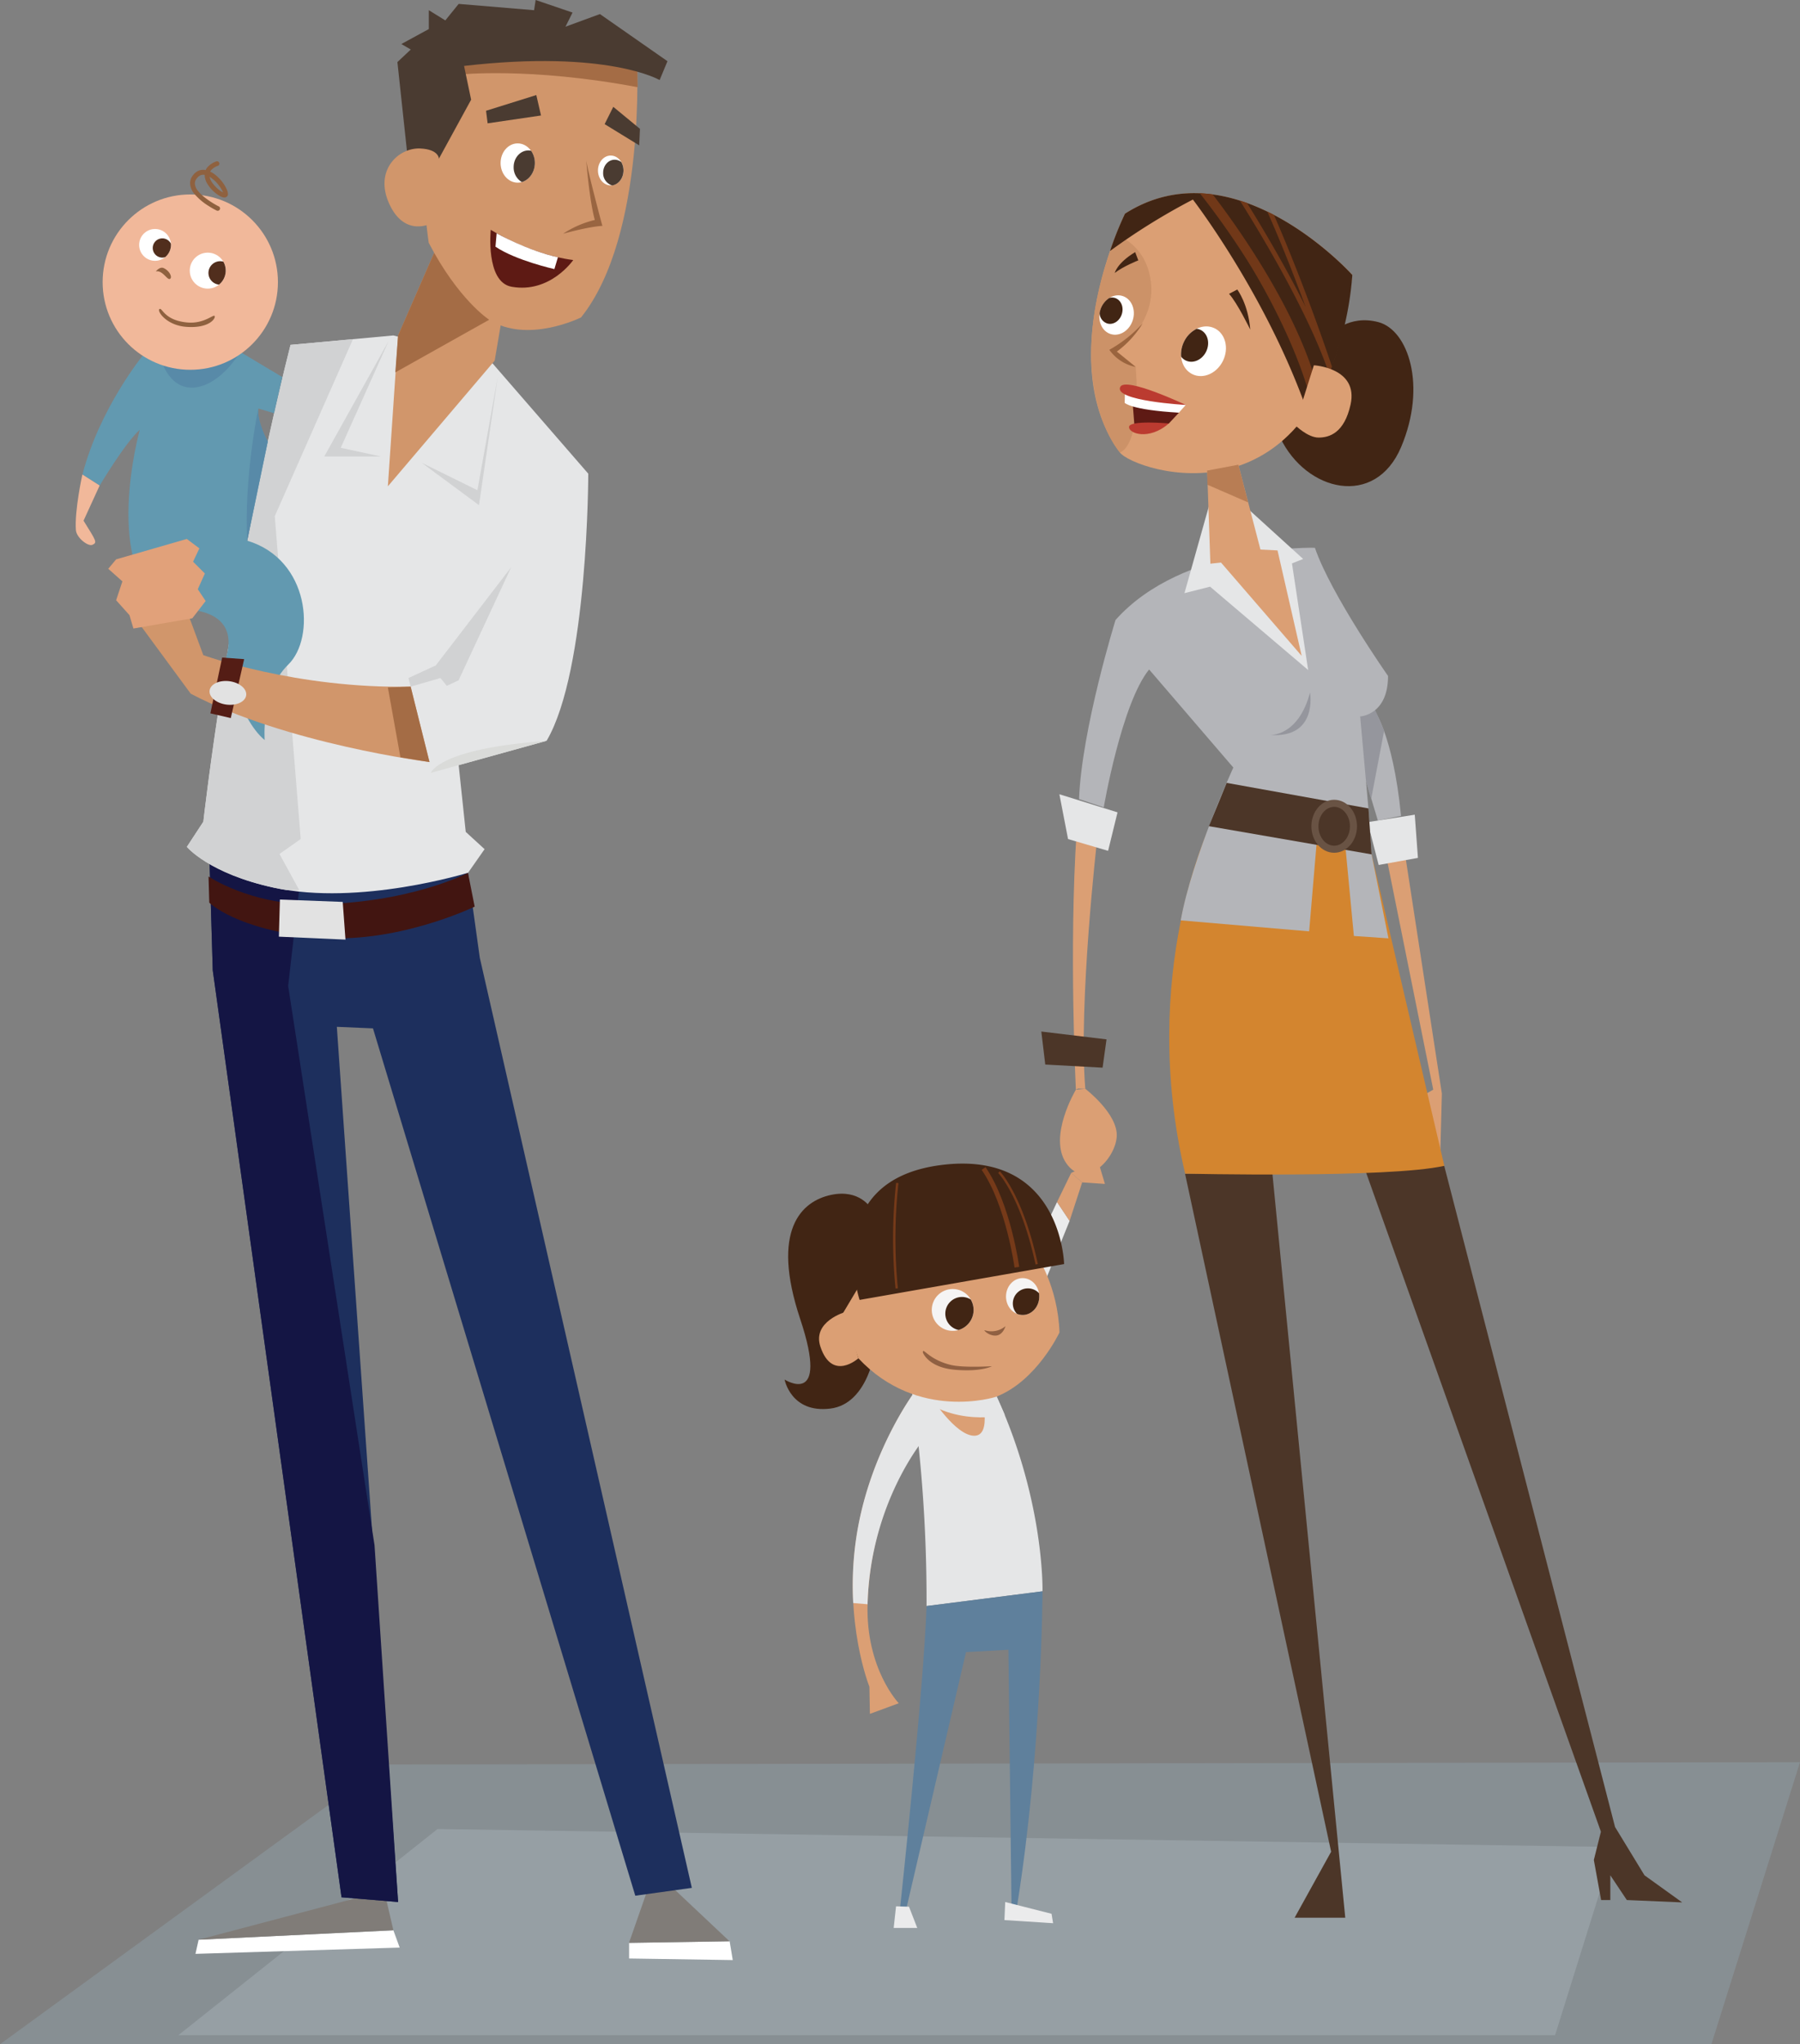 <svg xmlns="http://www.w3.org/2000/svg" viewBox="0 0 763.96 867.35"><rect x="0" y="0" width="763.96" height="867.35" fill="#808080" stroke="none"/><defs><clipPath id="a" transform="translate(436 -72.03)"><path d="M41.46 162.7a143.75 143.75 0 0 0-6.34 15.83 270 270 0 0 1 35.17-21.83s31.57 40.87 49 91.17c0 0 16-23.17 18.67-59.17.04 0-49.96-55.7-96.5-26z" fill="none"/></clipPath></defs><g style="isolation:isolate"><path fill="#878f93" d="M726.36 867.35l37.6-119.68-601 1L0 867.35h726.36"/><path fill="#969fa4" d="M660.01 863.51l24.95-79.84-499.28-7.64-109.99 87.48h584.32"/><path d="M267 824.33v6.64l44 .67-1.33-8c-2.04.03-42.67.69-42.67.69zM166.96 819l2.67 7.33L82.96 829l1.34-6 82.66-4" fill="#fff"/><path fill="#807c78" d="M274.71 802.17l-7.75 22.16 42.67-.66-24.42-23-10.5 1.5M84.3 823l66.54-17.58 13.12.62 3 12.96-82.66 4"/><path fill="#1d2f5d" d="M198.62 370.33l5.01 36 90 394.67-24 3.33-111.33-368-15.34-.66 26 371.33-24-2L90.3 411.67l-1.34-45.34 109.66 4"/><path fill="#141544" d="M126.95 377.67l-4.65 40.66 36.66 237.34 10 151.33-24-2L90.3 411.67l-1.34-45.34 37.99 11.34"/><path d="M201.46 384.67s-33.89 16.45-67.83 13c-33.63-3.41-44.81-14.7-44.81-14.7l-.31-11.07s17.53 11.83 43.78 11.78c41.12-.09 66.33-13.33 66.33-13.33z" fill="#421511"/><path fill="#e2e2e2" d="M146.63 398.67l-1.17-16-26.66-1-.44 15.75 28.27 1.25"/><path d="M123.28 146.33l43.67-4L208 152.97l41.67 48s0 83.33-17.67 113.33l-37.33 10.33 3 28.33 8 7.33-7 10s-46 14.22-82.33 6.33c-27.67-6-37-17.33-37-17.33l7-10.67s11-99 37-202.33" fill="#e5e6e7"/><path fill="#d1d2d3" d="M173.37 287.67l.92 3.66 12.66-3.66 2.67 3.33 5-2.33 22.33-48-32 41.66-11.58 5.34m-8.42-143l-27.33 49h24l-17-3.67 20.33-45.33m14 51.66l24.34 18 8-54.66-8.67 48.33-23.67-11.67"/><path d="M182.87 327.92s3-10.25 49.08-13.58z" fill="#dadbd9"/><path d="M118.62 362.33l9-6.33-11-137 33.19-75.1-26.53 2.43c-26 103.33-37 202.33-37 202.33l-7 10.67s9.33 11.33 37 17.33q2.66.58 5.39 1H127z" fill="#d1d2d3"/><path fill="#d1966b" d="M213.29 133.33L209.96 153l-45.34 53.33 4.34-64 16-36.66 28.33 27.66"/><path fill="#a46c45" d="M207.62 135.67L167.79 158l1.17-15.67 16-36.66 28.33 27.66-5.67 2.34"/><path d="M270.29 23.67s4.33 76-23.67 111c0 0-22.67 11.33-39 1 0 0-13-8.33-25.67-32.67 0 0-11.26-80.28 2.33-83 1.72-.33 86.01 3.67 86.01 3.67z" fill="#d1966b"/><path d="M194.62 31.67s30-3.33 76 5.33l-.17-9s-33.17-7.33-75.83-.33v4z" fill="#a46c45"/><path d="M248.79 67.83s1.33 17.17 3.67 25.5A42 42 0 0 0 239 99.17s10.67-3 16.67-3.33c-.05-.01-6.55-24.51-6.88-28.01z" fill="#996541"/><ellipse cx="219.71" cy="69.17" rx="7.25" ry="8.33" fill="#fff"/><ellipse cx="259.21" cy="72.33" rx="5.42" ry="6.33" fill="#fff"/><path d="M227 69.17a9.09 9.09 0 0 0-1.59-5.21 5.55 5.55 0 0 0-1.16-.13c-3.45 0-6.25 3.17-6.25 7.08a7.22 7.22 0 0 0 3.47 6.34c3.12-.88 5.53-4.16 5.53-8.08zm37.62 3.16a7.08 7.08 0 0 0-.93-3.55 4.46 4.46 0 0 0-2.84-1c-2.69 0-4.86 2.47-4.86 5.51a5.4 5.4 0 0 0 3.81 5.38c2.71-.39 4.82-3.07 4.82-6.34z" fill="#4a3b31"/><path d="M208.29 97.5s16.67 10.5 35 12.83c0 0-9.77 14.27-26.17 11.33-11.12-1.99-8.83-24.16-8.83-24.16z" fill="#5e1a14"/><path d="M235.29 114.17s-16.29-3.62-25-9.5l.5-5.67s13 7.29 26 10.17z" fill="#fff"/><path d="M283.29 25.97l-3.33 8s-22-13-83-6l3 14.33-13.67 25-13.29-.63-4.33-40.33 5.67-5.33-4-2.33L182 12.33v-8l7 4.33 5.67-7 32 2.67.67-4.33L243 5.33l-3 6 14.62-5.36z" fill="#4a3b31"/><path fill="#4a3b31" d="M206.29 47l.67 5.33L229.62 49l-2-8.67L206.29 47m50.33 5.67l3.67-7.34 11.33 9.34-.33 7-14.67-9"/><path d="M183.29 94.67s-11.33 6.33-18-8 3.79-24.05 13-23.67c8 .33 8 4.33 8 4.33z" fill="#d1966b"/><path d="M61 150.33s-18.67 22.67-26 51l7.33 4.67s10.67-18 17-23.67c0 0-16.67 59.67 12 76.33 0 0 31.67-4 24.67 20.33 0 0 5 25.67 16.33 35 0 0-1.67-20.67 10-32s9.27-44.58-17.4-52.58l8.73-42.08s-4.67-7.67-4-14l6.67 2 3.5-15.33L102 149.33z" fill="#6299b0"/><path d="M68.63 153.33s3.67 12.67 14.67 11 18.67-15 18.67-15z" fill="#588aa8"/><circle cx="80.76" cy="119.7" r="37.2" fill="#f1b89a"/><path d="M39.21 231.17c2.25-1 1.5-1.75-3.75-10.25L42.29 206l-7.33-4.67s-3.38 15.34-2.75 23.58c.25 3.26 5.18 7.06 7 6.26z" fill="#f1b89a"/><circle cx="88.17" cy="114.83" r="7.63" fill="#fff"/><circle cx="65.8" cy="103.91" r="6.75" fill="#fff"/><path d="M88.47 115.82a5 5 0 0 0 4.47 4.95 7.61 7.61 0 0 0 2.85-5.94 7.58 7.58 0 0 0-1-3.81 5 5 0 0 0-1.29-.19 5 5 0 0 0-5.03 4.99zm-15.95-12.47a4.07 4.07 0 0 0-3.61-2.21 4.08 4.08 0 0 0-4.08 4.08 4.08 4.08 0 0 0 4.08 4.08 4 4 0 0 0 1.2-.2 6.74 6.74 0 0 0 2.44-5.19c0-.18-.02-.37-.03-.56z" fill="#512e1d"/><path d="M67.63 131.17c-1 .83 2.92 6.83 11.33 7.5 9.48.75 12.5-3.33 12.17-4.5s-4.2 3.26-11.5 2.67c-10.17-.87-10.78-6.69-12-5.67zm-1.5-16s1.67-2.17 3.33-1.42c2.47 1.11 3.83 3.92 2.67 4.58s-3.13-3.83-6-3.16zM92.9 87.6l-.11-.05a37.12 37.12 0 0 1-5.57-3.52A17.46 17.46 0 0 1 84 80.97a5.4 5.4 0 0 1-1.29-3.14 3.42 3.42 0 0 1 .82-2.17 4.23 4.23 0 0 1 1.38-1.19 3 3 0 0 1 1.4-.33 5.56 5.56 0 0 1 2.85 1 15.06 15.06 0 0 1 4 3.89 13 13 0 0 1 1.23 2 3.61 3.61 0 0 1 .4 1.26l1 .19-1-.2.57.11-.32-.47a.61.61 0 0 0-.25.36l.57.11-.32-.47.29.43-.13-.51-.16.08.29.43-.13-.51.05.2v-.21h-.05l.05.2v-.21a1.54 1.54 0 0 1-.45-.13 8.24 8.24 0 0 1-1.75-1.06 13.94 13.94 0 0 1-2.89-3 6.26 6.26 0 0 1-1.3-3.41 3 3 0 0 1 .73-2 6.85 6.85 0 0 1 2.88-1.86 1 1 0 0 0 .57-1.29 1 1 0 0 0-1.29-.57 8.78 8.78 0 0 0-3.7 2.45 5 5 0 0 0-1.18 3.26 7.38 7.38 0 0 0 1 3.55 15 15 0 0 0 3.62 4.17 12.28 12.28 0 0 0 1.94 1.31 6.13 6.13 0 0 0 .9.39 2.9 2.9 0 0 0 .91.17 1.59 1.59 0 0 0 .9-.26 1.42 1.42 0 0 0 .59-.9 2.24 2.24 0 0 0 0-.42 4.19 4.19 0 0 0-.28-1.38 16.43 16.43 0 0 0-3.76-5.5 14 14 0 0 0-3-2.29 7.15 7.15 0 0 0-3.45-1 5 5 0 0 0-2.31.55 6.21 6.21 0 0 0-2 1.73 5.43 5.43 0 0 0-1.25 3.41 7.56 7.56 0 0 0 1.89 4.6 25 25 0 0 0 5.89 5 38.29 38.29 0 0 0 3.49 2 1 1 0 0 0 1.34-.46 1 1 0 0 0-.46-1.34z" fill="#8f613f"/><path d="M109.63 173.33s-6.06 28.42-4.73 56.08l8.73-42.08s-4.63-8.66-4-14z" fill="#588aa8"/><path d="M174.28 291.33l8 32s-60.67-7.67-101.33-29l-22.33-30.36 21-4 6.67 18s39.71 14.36 87.99 13.36z" fill="#d1966b"/><path fill="#a46c45" d="M164.62 291.67l5.33 29.66 12.34 2-8-32-9.67.34"/><path fill="#541d15" d="M103.62 279.67l-5.67 25-8.66-2 5-23.67 9.33.67"/><ellipse cx="-340.88" cy="367.7" rx="5" ry="7.83" transform="rotate(-82.53 -164.08 81.48)" fill="#e2e2e2"/><path fill="#e1a17a" d="M49.29 237.33l30-8.66 5.33 4-2.67 5.66 5 5-3 6.67 3.34 5-5.67 7.33-25 4.34-1.67-5.67-5.66-6.33 2.66-8-6-5.34 3.34-4"/><path fill="#ebebec" d="M442.63 546l11.33-28-5.33-8-12.33 26.33 6.33 9.67"/><path fill="#db9f74" d="M454.63 497.67l4.67 4-5.34 16.33-5.33-8 6-12.33"/><path fill="#db9f74" d="M465.96 492.33l3 10-9.66-.66-4.67-4 11.33-5.34"/><path d="M387 590.17a633.34 633.34 0 0 1 6.25 91.25l49.21-6.25s1-40-21-86z" fill="#e5e6e7"/><path d="M395 592.42s10.5 16.75 18.5 16.75 2.75-18 2.75-18z" fill="#db9f74"/><path d="M426.46 600.33S404 606.17 387 590.17l35.5 1.33z" style="mix-blend-mode:multiply" fill="#e5e6e7"/><path d="M391.71 610.42s-22.31 26.55-23.5 70.25c-.75 27.5 13.25 42 13.25 42l-12.25 4.5-.21-11.5s-11-27.25-5.5-63.5 25-62 25-62z" fill="#db9f74"/><path d="M362.12 680.15a137.62 137.62 0 0 1 1.34-28c5.5-36.25 25-62 25-62l4.17 19.82s-23.23 27-24.42 70.7z" fill="#e5e6e7"/><path d="M369.63 512.67s-4.67-8.33-17-5.67-25.67 14.67-13 52.67-6.63 25.66-6.63 25.66 2.67 14.33 19.33 12.33 19.33-26.33 19.33-26.33z" fill="#412514"/><path d="M440 532.67s9 13 9.67 32.67c0 0-9.67 20.67-27 27.33 0 0-33 10.67-58.33-16.33l-6.67-19 6.21-10.42z" fill="#db9f74"/><path d="M364.29 576.33s-11.08 10-16.08-4.92c-3.61-10.74 10.58-14.75 10.58-14.75l5.5 19.67" fill="#db9f74"/><path d="M418 564.42c-.87-.24 1.75 2.5 4.75 2.25s4-4 4-4a9.18 9.18 0 0 1-8.75 1.75zm-26.29 9.5s2.25 6.25 13.5 7.25 15.79-1.5 15.79-1.5-11.91.73-17.25-.5c-9.75-2.25-12.29-8-12.04-5.25z" fill="#906042"/><circle cx="404.34" cy="555.79" r="8.88" fill="#f5f4f4"/><ellipse cx="434.03" cy="550.1" rx="7.06" ry="7.81" fill="#f5f4f4"/><path d="M441.08 550.11a8.65 8.65 0 0 0-.08-1.38 6.4 6.4 0 0 0-11.13 4.32 6.38 6.38 0 0 0 1.74 4.38 6.44 6.44 0 0 0 2.45.49c3.86 0 7.02-3.5 7.02-7.81zm-39.87 7.26a7.08 7.08 0 0 0 5.63 6.93 8.87 8.87 0 0 0 6.37-8.51 8.82 8.82 0 0 0-1.21-4.43 7 7 0 0 0-3.73-1.07 7.08 7.08 0 0 0-7.06 7.08zm50.42-21.04l-86.79 15.21s-16.84-50.57 34.45-57.21 52.34 42 52.34 42z" fill="#412514"/><path d="M442.46 675.17s-.17 67.16-10.83 133.8l-2.33-.33-1.3-108.67-18 1-25.37 109-2.63-.3s10.17-94.5 11.25-128.25z" fill="#5f809c"/><path fill="#ebebec" d="M426.3 814.67l20.66 1.33-.66-4-19.67-5-.33 7.67m-47 3.33h10l-3.5-9-5.5-.17-1 9.17"/><path d="M431.58 537.67s-3.58-26.59-14.12-41.88" fill="none" stroke="#763a19" stroke-miterlimit="10" stroke-width="2"/><path d="M424 497.33s9.63 9.71 16 39.08m-59.42 10.26a216.35 216.35 0 0 1 .25-44.75" fill="none" stroke="#763a19" stroke-miterlimit="10"/><path d="M565 141.67s7.33-8.33 20-5 20.67 27 9.67 53-40.33 19-51.33-4z" fill="#412514"/><path d="M477.46 90.67s-30.83 62.3-2.17 101.3c5.77 7.84 86.33 35.33 98.67-75.33.04.03-49.96-55.67-96.5-25.97z" fill="#db9f74"/><path d="M473.71 99.67s12.81 3.71 14.75 20c2.17 18.16-14.46 29.5-14.46 29.5l8 6.5c2.71 34.5-6.71 36.3-6.71 36.3s-26.29-29.3-1.58-92.3z" fill="#cc9268"/><path d="M477.46 90.67a143.75 143.75 0 0 0-6.34 15.83 270 270 0 0 1 35.17-21.83s31.57 40.87 49 91.17c0 0 16-23.17 18.67-59.17.04 0-49.96-55.7-96.5-26z" fill="#412514"/><path d="M485 137.17a56 56 0 0 1-14.17 11.25 17.91 17.91 0 0 0 11.17 7.25l-8-6.5a42.21 42.21 0 0 0 11-12z" fill="#9a643e"/><path d="M521.63 124.67l3.5-1.83s4.67 6.17 5.5 17c0-.01-5.5-11.34-9-15.17zm-39.84-17.7l1.33 3.5s-6.33 2.5-10 5.33c.01.03.88-4.13 8.67-8.83z" fill="#412514"/><path fill="#5e1a14" d="M480.71 170.79l.75 9.63 14.63-.75 4.29-4.59-19.67-4.29"/><path d="M477.46 166.04l-.12 4.88s2.56 3 23 4.17l2.93-3.26z" fill="#fff"/><path d="M503.3 171.82s-25.67-12.15-27.84-7.65c-2.86 5.94 27.84 7.65 27.84 7.65zm-7.22 7.85s-16.5-1.5-16.87 1.38 8.44 5.99 16.87-1.38z" fill="#bb3b30"/><ellipse cx="74.79" cy="221.06" rx="10.82" ry="9.21" transform="rotate(-64.41 235.61 -161.07)" fill="#fff"/><ellipse cx="37.9" cy="205.69" rx="8.46" ry="7.2" transform="rotate(-72.85 207.1 -125.75)" fill="#fff"/><path d="M469.89 137.23c2.53.78 5.33-1 6.25-4s-.39-6-2.92-6.8a4.23 4.23 0 0 0-2.42 0 9.24 9.24 0 0 0-3.8 5.1 9.92 9.92 0 0 0-.31 1.36 4.8 4.8 0 0 0 3.2 4.34zm33.4 15.74c3.06 1.46 6.93-.26 8.65-3.85s.64-7.69-2.42-9.15a5.29 5.29 0 0 0-1.64-.47 11.86 11.86 0 0 0-5.4 5.57 12.12 12.12 0 0 0-1.18 6.26 5.35 5.35 0 0 0 1.99 1.64z" fill="#412514"/><path d="M582.63 300.33s8.5 10.17 12 45.83l-9.83 2-9.17-30.5-.84-15.69z" fill="#b4b5b9"/><path fill="#95969d" d="M581.96 339l5.5-29-5.5-12.67-7.66 3.34 1.33 17 6.33 21.33"/><path fill="#db9f74" d="M588.63 364.67l19.67 97.66-7 4 10 22.67.66-25-16-104-7.33 4.67"/><path fill="#e5e6e7" d="M600.46 345.67L601.8 364l-16.67 3-4.67-18.17 20-3.16"/><path fill="#4c3628" d="M539.96 497.17l31 316.5h-21.5l15.5-28-62-287.67 37-.83m39-2l100.5 282-3 12 3.09 17h3.91v-10.5l7 10.5 23.5 1-16-11.5-12.5-20.5-72.5-280.5-34 .5"/><path d="M503 497.97s86.67 2 110-3.33L582.13 362.5l-68.34-12.67S483 412.92 503 497.97z" fill="#d3852f"/><path d="M558.08 232.42s-55.87-1.62-84.62 30.63c0 0-14.33 46.13-15.5 76l10.5 3.5s7.5-44 19.25-58.5l35.75 41.62s-17.5 38-22.33 64.83l54.5 4.67 3.16-37.2 12.33 2.33 3.5 36.83 14.67 1-7.17-35.67-1.33-19.49-3.5-39s11.83-.5 11.83-17.17c.01.03-24.41-34.83-31.04-54.38z" fill="#b4b5b9"/><path d="M539 311.83s12 .83 17-18c0 0 3.46 19.5-17 18z" fill="#95969d"/><path fill="#4c3628" d="M580.8 343l-60.17-10.83-7.54 18.37 69.04 11.96-1.33-19.5"/><ellipse cx="566.26" cy="350.58" rx="8.18" ry="9.74" fill="none" stroke="#695344" stroke-miterlimit="10" stroke-width="3"/><path d="M465.63 356.33s-8 69.67-5 105.67l-3.07-.13-.93.47s-3-60 .33-109.67z" fill="#db9f74"/><path d="M460.63 461.97s14 10.67 13.33 20.33-13.33 22.67-21.33 11.37 4-31.33 4-31.33z" fill="#db9f74"/><path fill="#4c3628" d="M441.96 437.67l1.67 14 24.33 1.33 1.67-12-27.67-3.33"/><path fill="#e5e6e7" d="M502.71 251.67l10.88-2.75 41.62 35.37-6.87-45.25 4.75-1.87-24.63-22.38-15-1.37-10.75 38.25"/><path fill="#db9f74" d="M512.34 199.67l.39 11.13.98 28.37 4.5-.5 34.25 39.62-10.25-44.75-7.25-.37-9.37-36-13.25 2.5"/><path fill="#b87d54" d="M529.71 213.17l-17.25-7.5-.12-6 13.25-2.5 4.12 16"/><path fill="#e5e6e7" d="M449.63 337l3.67 19 17 5 4-16.33-24.67-7.67"/><g clip-path="url(#a)" fill="#713818"><path d="M508.25 80.77l.09.11a330.5 330.5 0 0 1 19.48 27.17c9.84 15.22 21.43 37.79 27.14 56.86l3.25-4c-6.1-20.31-17.81-40.92-28-56.52s-18.84-26.12-18.87-26.16l-3.09 2.54zm18.03 4.44l.31.48c1.52 2.39 8.47 13.4 16.24 27.39s16.37 31 21.17 45.24l1.9-.63c.8 1.48-12.34-37.7-26.37-69.1l-1.83.82c7 15.63 13.56 32.86 18.39 46.18 2.41 6.66 4.39 12.34 5.76 16.36.69 2 1.22 3.6 1.59 4.69l.56 1.67 1.9-.63c-5.21-15.45-14.69-33.81-22.87-48.34S528 84.14 528 84.13l-1.68 1.08z"/></g><path d="M549.63 180.33s5.33 5.33 10 5.33 10.92-2 13.58-14c3.47-15.64-15.58-16.67-15.58-16.67z" fill="#db9f74"/></g></svg>
